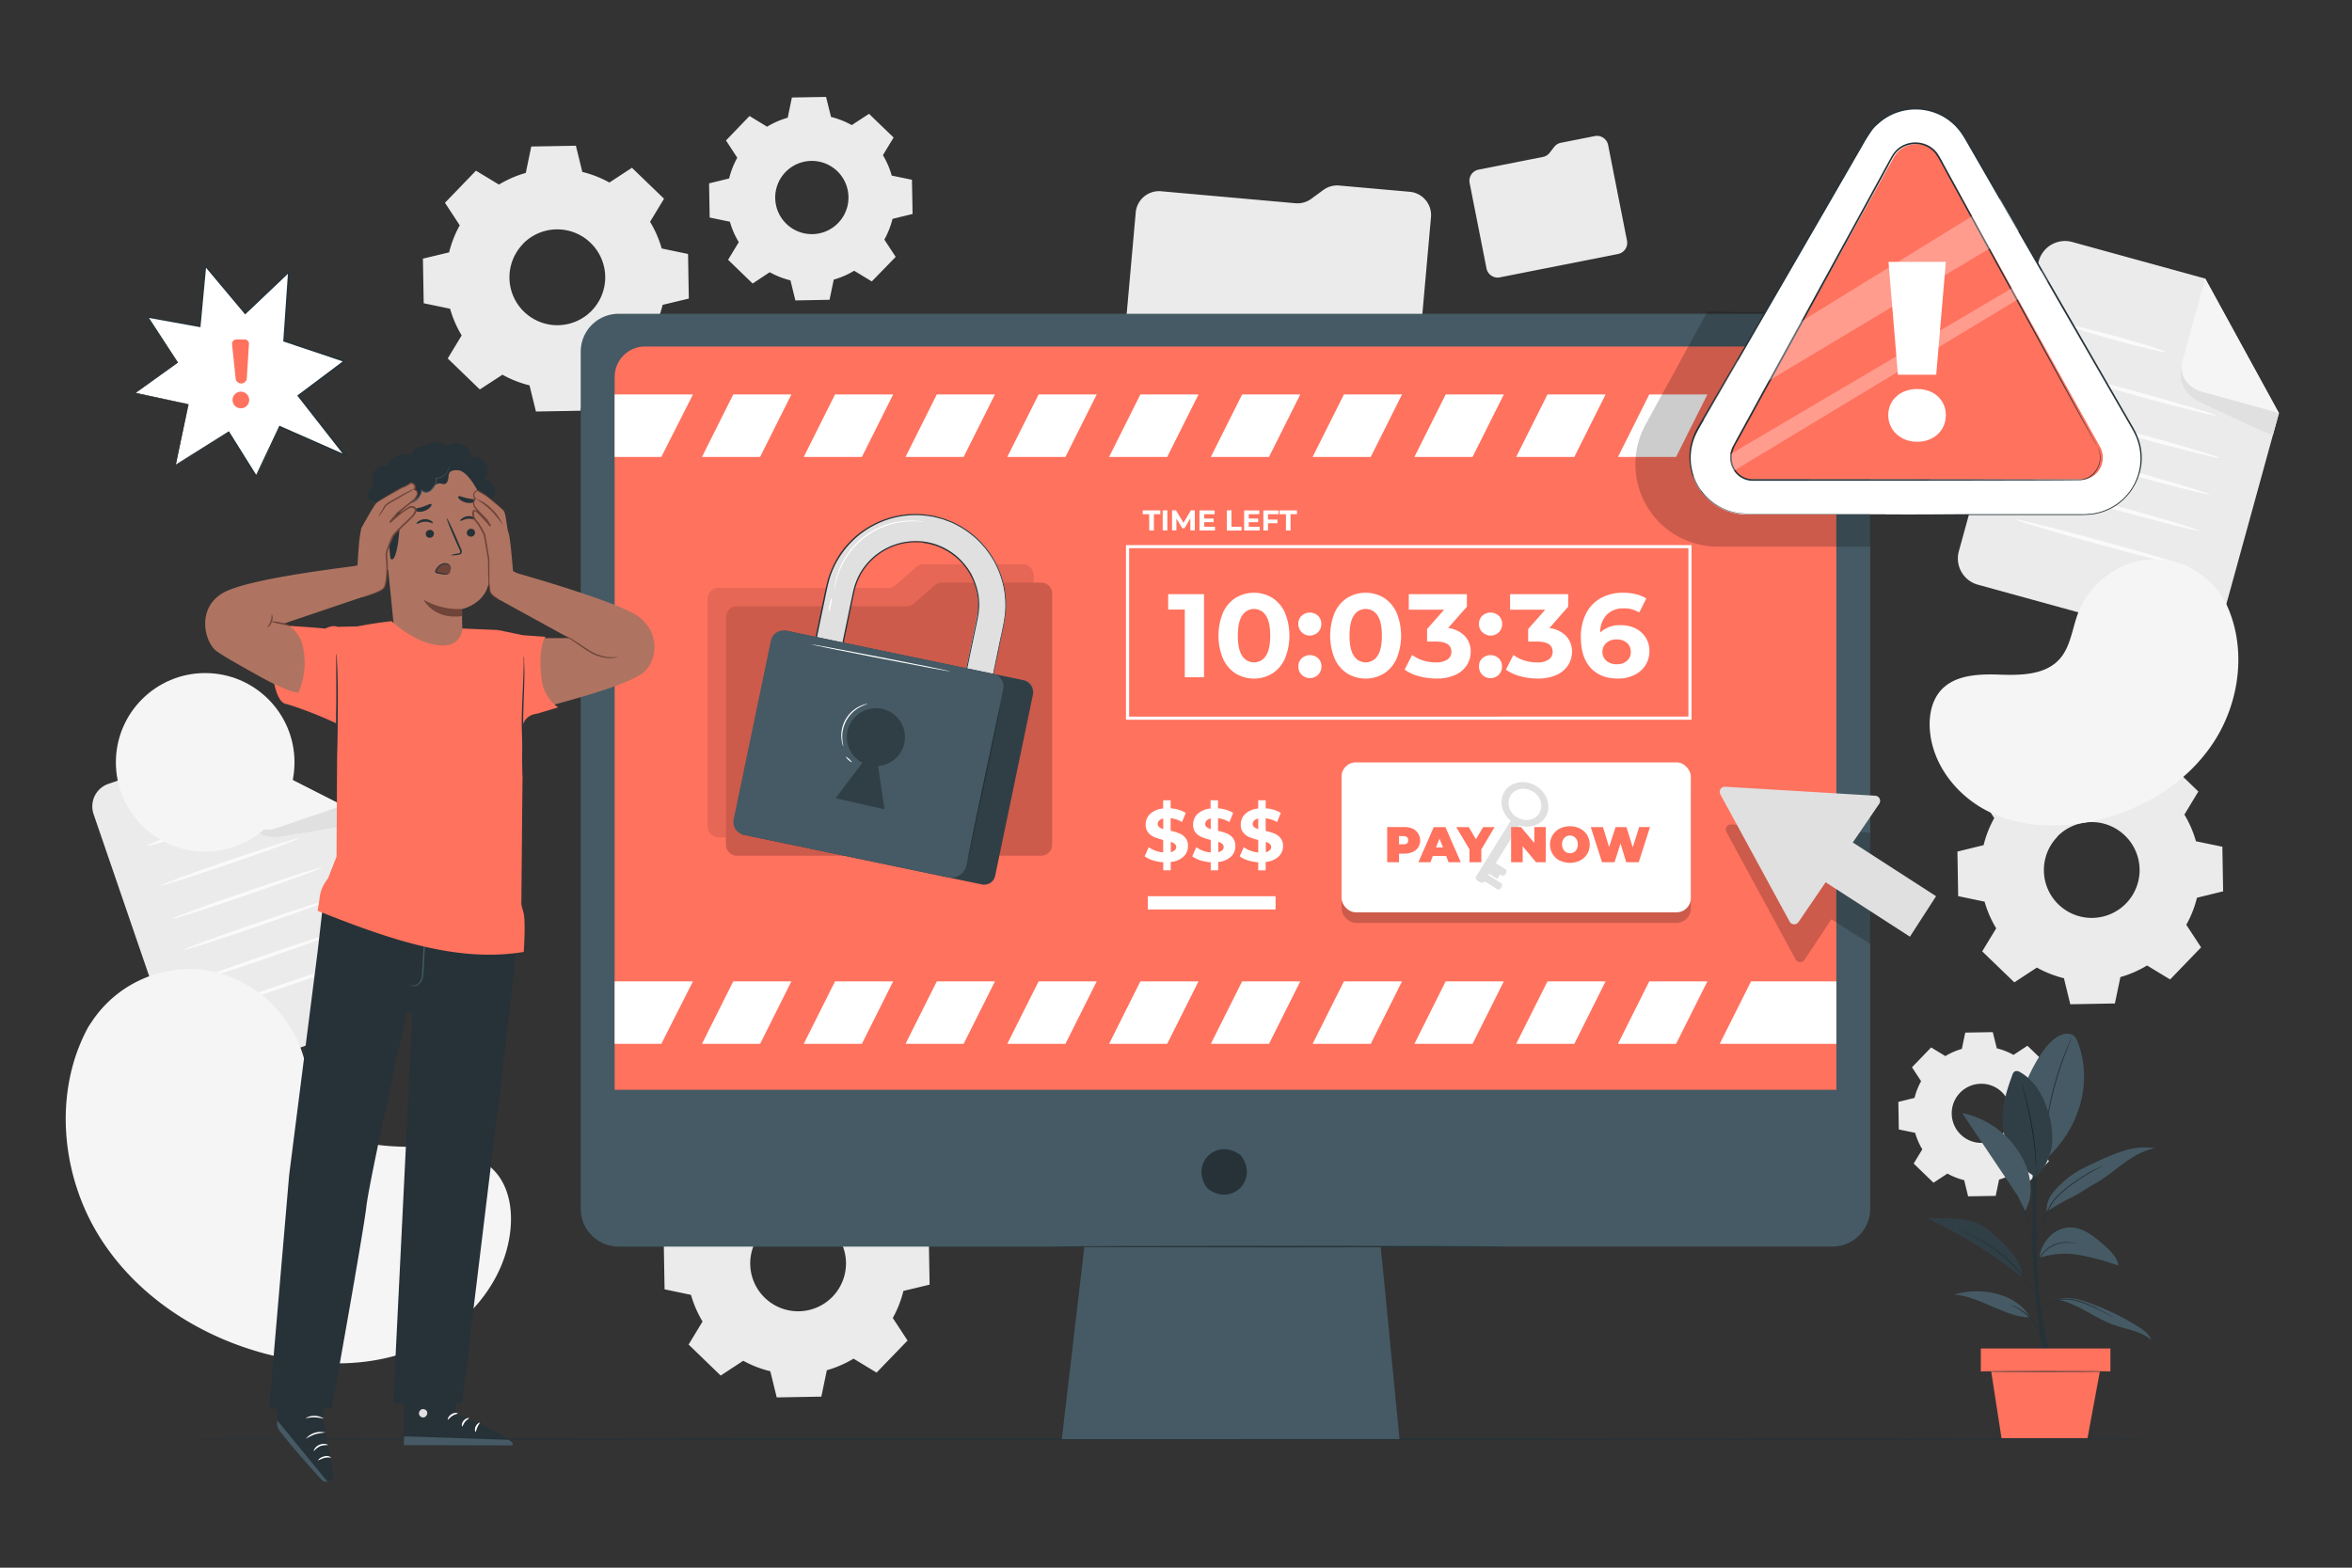 <svg xmlns="http://www.w3.org/2000/svg" viewBox="0 0 750 500"><rect x="0" y="0" width="750" height="500" fill="#333333" stroke="none"/><g id="background-complete"><path d="M159.16,58.84a34.71,34.71,0,0,1,8.5-3.69l1.75-8.42,14.23-.25,2.05,8.35a34.73,34.73,0,0,1,8.63,3.39l7.19-4.71,10.23,9.88-4.45,7.35A34.78,34.78,0,0,1,211,79.25L219.4,81l.25,14.23-8.35,2a34.73,34.73,0,0,1-3.39,8.63l4.71,7.19-9.88,10.23-7.35-4.45a35,35,0,0,1-8.51,3.69L185.12,131l-14.22.25-2.05-8.35a34.73,34.73,0,0,1-8.63-3.39L153,124.21l-10.23-9.88,4.45-7.35a35.2,35.2,0,0,1-3.7-8.51l-8.41-1.75-.25-14.23,8.35-2a35.12,35.12,0,0,1,3.39-8.63l-4.71-7.19,9.88-10.23,7.36,4.45Zm7.58,19a15.27,15.27,0,1,0,21.58-.38A15.26,15.26,0,0,0,166.74,77.79Z" style="fill:#ebebeb"></path><path d="M648.44,247.9a34.81,34.81,0,0,1,8.51-3.7l1.75-8.42,14.23-.25,2.05,8.35a35.16,35.16,0,0,1,8.63,3.4l7.19-4.71L701,252.45l-4.45,7.35a34.62,34.62,0,0,1,3.69,8.51l8.42,1.75.25,14.22-8.35,2.05a34.61,34.61,0,0,1-3.4,8.63l4.72,7.19L692,312.39l-7.35-4.46a34.75,34.75,0,0,1-8.5,3.7l-1.76,8.42-14.22.25L658.14,312a35.16,35.16,0,0,1-8.63-3.4l-7.19,4.71-10.24-9.88,4.46-7.35a35,35,0,0,1-3.7-8.51l-8.42-1.75-.24-14.22,8.35-2.05a34.58,34.58,0,0,1,3.39-8.63l-4.71-7.19,9.88-10.24,7.35,4.46Zm7.59,19a15.26,15.26,0,1,0,21.58-.38A15.25,15.25,0,0,0,656,266.85Z" style="fill:#ebebeb"></path><path d="M235.94,373.34a34.71,34.71,0,0,1,8.5-3.69l1.75-8.42,14.23-.25,2.05,8.35a34.73,34.73,0,0,1,8.63,3.39l7.19-4.71,10.23,9.88-4.45,7.35a35.2,35.2,0,0,1,3.7,8.51l8.41,1.75.25,14.23-8.35,2a34.73,34.73,0,0,1-3.39,8.63l4.71,7.19-9.88,10.23-7.35-4.45a34.78,34.78,0,0,1-8.51,3.69l-1.75,8.42-14.23.25-2.05-8.35A34.76,34.76,0,0,1,237,434l-7.19,4.72-10.23-9.89,4.45-7.35a34.71,34.71,0,0,1-3.69-8.5l-8.42-1.76L211.67,397l8.35-2.05a34.76,34.76,0,0,1,3.4-8.63l-4.72-7.19,9.88-10.23,7.36,4.45Zm7.58,19a15.27,15.27,0,1,0,21.58-.38A15.25,15.25,0,0,0,243.52,392.29Z" style="fill:#ebebeb"></path><path d="M620.33,336.83a21.64,21.64,0,0,1,5.26-2.29l1.08-5.2,8.79-.15,1.27,5.16a21.13,21.13,0,0,1,5.33,2.1l4.44-2.92,6.33,6.11-2.75,4.54a21.66,21.66,0,0,1,2.28,5.26l5.2,1.08.16,8.79-5.16,1.27a22.06,22.06,0,0,1-2.1,5.33l2.91,4.44-6.11,6.33-4.54-2.76a21.31,21.31,0,0,1-5.26,2.29l-1.08,5.2-8.79.15-1.26-5.16a21.19,21.19,0,0,1-5.34-2.1l-4.44,2.92-6.32-6.11,2.75-4.54a21.28,21.28,0,0,1-2.28-5.26l-5.21-1.08-.15-8.79,5.16-1.27a21.28,21.28,0,0,1,2.1-5.33l-2.91-4.44,6.1-6.33,4.54,2.76ZM625,348.54a9.43,9.43,0,1,0,13.34-.24A9.43,9.43,0,0,0,625,348.54Z" style="fill:#ebebeb"></path><path d="M244.66,40.38a26.3,26.3,0,0,1,6.52-2.83l1.34-6.45,10.89-.19L265,37.3a27.06,27.06,0,0,1,6.61,2.6l5.5-3.6,7.84,7.56-3.41,5.63A26.68,26.68,0,0,1,284.35,56l6.45,1.34L291,68.24l-6.4,1.57a26.82,26.82,0,0,1-2.6,6.61l3.61,5.5L278,89.76l-5.63-3.41a26.78,26.78,0,0,1-6.51,2.83l-1.34,6.44-10.89.2-1.57-6.4a26.51,26.51,0,0,1-6.61-2.6L240,90.43l-7.83-7.57,3.41-5.63a26.4,26.4,0,0,1-2.83-6.51l-6.45-1.34-.19-10.9,6.39-1.56a26.9,26.9,0,0,1,2.6-6.61l-3.6-5.51L239,37l5.63,3.42Zm5.81,14.51A11.68,11.68,0,1,0,267,54.6,11.69,11.69,0,0,0,250.47,54.89Z" style="fill:#ebebeb"></path><path d="M442.56,139.59l-78.7-7a7.44,7.44,0,0,1-6.76-8.09l5.06-56.77A7.46,7.46,0,0,1,370.25,61l42.83,3.82a7.45,7.45,0,0,0,5.06-1.41l3.79-2.78A7.49,7.49,0,0,1,427,59.17l22.55,2a7.46,7.46,0,0,1,6.76,8.09l-5.66,63.55A7.47,7.47,0,0,1,442.56,139.59Z" style="fill:#ebebeb"></path><path d="M697.57,204.89l-66.88-18.41a8.68,8.68,0,0,1-6.06-10.67l25.49-92.57a8.68,8.68,0,0,1,10.67-6.06L703.2,88.86l23.51,42.88-18.47,67.09A8.67,8.67,0,0,1,697.57,204.89Z" style="fill:#ebebeb"></path><path d="M703.2,88.86,696,114.91a8.07,8.07,0,0,0,5.64,9.93l25,6.9Z" style="fill:#f5f5f5"></path><path d="M695.74,117.29s-2.07,6.23,4.55,10.29c.25.15.51.28.77.41,3.11,1.48,23.59,11.24,23.73,10.75s1.92-7,1.92-7l-25.05-6.9S695.47,122.9,695.74,117.29Z" style="fill:#e0e0e0"></path><path d="M690.71,112.3c-.09.34-7.09-1.3-15.63-3.65s-15.4-4.53-15.31-4.87,7.09,1.3,15.64,3.66S690.8,112,690.71,112.3Z" style="fill:#fafafa"></path><path d="M706.64,132.54c-.09.33-11.57-2.54-25.63-6.41s-25.39-7.28-25.29-7.62,11.56,2.54,25.63,6.41S706.73,132.2,706.64,132.54Z" style="fill:#fafafa"></path><path d="M707.84,146.1c-.1.33-12.6-2.82-27.92-7s-27.68-7.91-27.59-8.25,12.59,2.82,27.92,7S707.93,145.76,707.84,146.1Z" style="fill:#fafafa"></path><path d="M704.64,157.7c-.09.34-12.59-2.81-27.92-7s-27.68-7.92-27.59-8.25,12.6,2.81,27.93,7S704.73,157.37,704.64,157.7Z" style="fill:#fafafa"></path><path d="M701.45,169.31c-.1.33-12.6-2.82-27.92-7s-27.68-7.91-27.59-8.25,12.59,2.82,27.92,7S701.54,169,701.45,169.31Z" style="fill:#fafafa"></path><path d="M698.25,180.91c-.09.33-12.59-2.82-27.92-7s-27.68-7.91-27.59-8.24,12.59,2.81,27.92,7S698.34,180.58,698.25,180.91Z" style="fill:#fafafa"></path><path d="M124.36,324.3,66.82,344a7.6,7.6,0,0,1-9.67-4.73L29.84,259.66A7.61,7.61,0,0,1,34.57,250l36.49-12.51,38.23,19.43,19.8,57.72A7.62,7.62,0,0,1,124.36,324.3Z" style="fill:#ebebeb"></path><path d="M71.06,237.48l7.68,22.41a7.08,7.08,0,0,0,9,4.4l21.55-7.38Z" style="fill:#f5f5f5"></path><path d="M79.71,261.76s1.58,5.53,8.39,5.2c.25,0,.51,0,.76-.08,3-.47,22.64-3.52,22.5-3.95l-2.07-6L87.74,264.3S82.29,266,79.71,261.76Z" style="fill:#e0e0e0"></path><path d="M73.61,260.63c.1.29-5.78,2.57-13.13,5.09s-13.39,4.33-13.49,4,5.78-2.56,13.13-5.08S73.51,260.35,73.61,260.63Z" style="fill:#fafafa"></path><path d="M95.14,267.41c.1.29-9.63,3.89-21.72,8s-22,7.28-22.09,7,9.63-3.89,21.73-8S95.05,267.12,95.14,267.41Z" style="fill:#fafafa"></path><path d="M102.72,276.64c.1.29-10.51,4.19-23.7,8.71s-24,8-24.06,7.67,10.51-4.19,23.7-8.71S102.62,276.35,102.72,276.64Z" style="fill:#fafafa"></path><path d="M106.14,286.62c.1.29-10.51,4.19-23.7,8.72s-24,8-24,7.66,10.51-4.18,23.7-8.71S106,286.34,106.14,286.62Z" style="fill:#fafafa"></path><path d="M109.57,296.61c.1.29-10.52,4.19-23.7,8.71s-24,8-24.06,7.67,10.51-4.19,23.7-8.71S109.47,296.32,109.57,296.61Z" style="fill:#fafafa"></path><path d="M113,306.59c.1.29-10.51,4.19-23.7,8.71s-24,8-24.06,7.67,10.51-4.19,23.7-8.71S112.89,306.31,113,306.59Z" style="fill:#fafafa"></path><path d="M516,81l-37.69,7.45A3.63,3.63,0,0,1,474,85.55l-5.37-27.19a3.63,3.63,0,0,1,2.86-4.26L492,50.05a3.6,3.6,0,0,0,2.17-1.35l1.4-1.81a3.58,3.58,0,0,1,2.17-1.35l10.8-2.14a3.64,3.64,0,0,1,4.26,2.86l6,30.44A3.62,3.62,0,0,1,516,81Z" style="fill:#ebebeb"></path></g><g id="background-simple"><path d="M709.59,192l-.59-1a25.77,25.77,0,0,0-23.5-12.56,24.75,24.75,0,0,0-3.63.5,27,27,0,0,0-19.27,16.74c-1.83,4.92-2.34,10.59-5.82,14.49-4.52,5.08-12.21,5.24-19,5s-14.44,0-18.94,5.07c-2.82,3.2-3.72,7.74-3.49,12,.6,11.33,8.5,21.46,18.54,26.5s21.85,5.48,32.84,3.27c15.39-3.1,30-11.63,38.83-24.79S716.63,206.17,709.59,192Z" style="fill:#f5f5f5"></path><path d="M28.23,327.41l.92-1.38a37.51,37.51,0,0,1,35-16.79,36.29,36.29,0,0,1,5.26,1,39.37,39.37,0,0,1,27,25.58c2.35,7.28,2.74,15.55,7.55,21.45,6.26,7.68,17.43,8.4,27.27,8.52s21,.87,27.24,8.58c3.9,4.83,4.92,11.5,4.31,17.71-1.59,16.45-13.72,30.69-28.64,37.38s-32.16,6.59-48,2.68c-22.2-5.49-43-18.82-54.93-38.53S17.09,347.63,28.23,327.41Z" style="fill:#f5f5f5"></path><circle cx="65.43" cy="243.15" r="28.48" style="fill:#f5f5f5"></circle></g><g id="Floor"><path d="M696.46,459c0,.14-145.28.26-324.44.26S47.54,459.13,47.54,459s145.25-.27,324.48-.27S696.46,458.84,696.46,459Z" style="fill:#263238"></path></g><g id="Plant"><path d="M651.46,433.25s-3.72-25.58-3.41-40.46,0-31.62,0-31.62h1.71s-1.16,29.54.11,47.35,4.59,24.73,4.59,24.73h-3" style="fill:#263238"></path><path d="M662.54,332.39A4.48,4.48,0,0,0,661,330.1a4.35,4.35,0,0,0-3.73,0c-5.18,1.83-9.77,11.49-11.86,16.57l6.87,23.17C664.68,358.35,666.83,343.25,662.54,332.39Z" style="fill:#455a64"></path><path d="M660.58,331a1.61,1.61,0,0,1-.1.3l-.34.84c-.3.73-.72,1.79-1.23,3.11-1,2.63-2.3,6.31-3.46,10.45s-1.93,8-2.42,10.75c-.25,1.39-.43,2.51-.55,3.29l-.15.9a1.07,1.07,0,0,1-.07.31,1.54,1.54,0,0,1,0-.32q0-.36.09-.9c.08-.79.24-1.92.46-3.32a98.58,98.58,0,0,1,5.89-21.23c.54-1.31,1-2.36,1.32-3.08.16-.33.28-.61.39-.82S660.57,331,660.58,331Z" style="fill:#263238"></path><path d="M649.21,375.43a21,21,0,0,1-10.6-17.62c-.25-5.15,1.33-10.19,3.12-15a1.9,1.9,0,0,1,.73-1.09,1.85,1.85,0,0,1,1.75.28c4.69,2.66,7.53,7.75,9,12.92a26.28,26.28,0,0,1,1.06,10.63,17.73,17.73,0,0,1-5.1,9.9" style="fill:#455a64"></path><path d="M649.21,375.43a1.34,1.34,0,0,1,0-.32l0-.88c0-.78,0-1.89-.09-3.27a91,91,0,0,0-1.2-10.71c-.71-4.15-1.58-7.86-2.22-10.55-.32-1.31-.57-2.39-.76-3.18-.08-.35-.15-.64-.2-.87a1.35,1.35,0,0,1-.05-.31,1.61,1.61,0,0,1,.1.3c.07.22.15.51.25.85.21.74.51,1.82.85,3.16.69,2.68,1.59,6.39,2.31,10.56A78.39,78.39,0,0,1,649.27,371c0,1.38,0,2.5,0,3.28,0,.36,0,.65,0,.89A1.3,1.3,0,0,1,649.21,375.43Z" style="fill:#263238"></path><g style="opacity:0.3"><path d="M649.21,375.43a21,21,0,0,1-10.6-17.62c-.25-5.15,1.33-10.19,3.12-15a1.9,1.9,0,0,1,.73-1.09,1.85,1.85,0,0,1,1.75.28c4.69,2.66,7.53,7.75,9,12.92a26.28,26.28,0,0,1,1.06,10.63,17.73,17.73,0,0,1-5.1,9.9"></path></g><path d="M656.48,414.56c6.34,1.4,11.57,5.87,17.69,8.05,4.05,1.44,8.63,1.95,11.86,4.78-.78-2-2.61-3.27-4.4-4.38a78.91,78.91,0,0,0-16-7.66c-2.88-1-6-1.82-8.94-1" style="fill:#455a64"></path><path d="M647.31,420.21c-7.95-.12-16.31-6.89-24.22-7.29,8.27-2.67,20.12-.49,24.22,7.29" style="fill:#455a64"></path><path d="M650.41,401.15a25.9,25.9,0,0,1,12.7-.86,77.61,77.61,0,0,1,12.4,3.37c-.4-2.76-2.64-4.83-4.73-6.66a33.48,33.48,0,0,0-5-3.83,11.16,11.16,0,0,0-6-1.69,9.49,9.49,0,0,0-6.6,3.33,11,11,0,0,0-2.82,6.34" style="fill:#455a64"></path><path d="M634.1,392.38c-5-4.27-12.57-3.85-19.15-3.7a155.23,155.23,0,0,1,29.7,18.51C644.92,402.54,640.42,397.78,634.1,392.38Z" style="fill:#455a64"></path><g style="opacity:0.3"><path d="M634.1,392.38c-5-4.27-12.57-3.85-19.15-3.7a155.23,155.23,0,0,1,29.7,18.51C644.92,402.54,640.42,397.78,634.1,392.38Z"></path></g><path d="M652.66,386.49a55.15,55.15,0,0,1,7.69-4.47c2.63-1.2,5.09-3.1,7.63-4.48,3.3-1.79,6.16-4.27,9.18-6.48s6.35-4.21,10.06-4.8a19.84,19.84,0,0,0-9.15.53,58.12,58.12,0,0,0-8.61,3.35c-3.91,1.76-7.88,3.56-11.06,6.41s-6.08,5.67-5.74,9.94" style="fill:#455a64"></path><path d="M674,420.21a1.23,1.23,0,0,1-.25-.1l-.69-.36c-.6-.32-1.46-.79-2.54-1.34-.54-.28-1.13-.58-1.77-.88s-1.33-.63-2.07-.94a30.06,30.06,0,0,0-4.89-1.71,10.55,10.55,0,0,0-5.1-.13,15.67,15.67,0,0,0-2.16.65,10.87,10.87,0,0,0-1.74.89,11,11,0,0,0-2.19,1.81c-.46.5-.68.8-.7.78a1.12,1.12,0,0,1,.14-.23,7.27,7.27,0,0,1,.48-.62,10.33,10.33,0,0,1,2.16-1.91,11.23,11.23,0,0,1,1.77-.94,13.57,13.57,0,0,1,2.18-.68,10.58,10.58,0,0,1,5.23.11,28.44,28.44,0,0,1,4.93,1.74c.73.32,1.42.64,2.06,1s1.23.62,1.76.91c1.07.57,1.92,1.07,2.5,1.42l.67.41A1.11,1.11,0,0,1,674,420.21Z" style="fill:#263238"></path><path d="M641.38,416.28a1.67,1.67,0,0,1,.5.14,11.32,11.32,0,0,1,1.29.57,15.38,15.38,0,0,1,3.8,2.69,15.81,15.81,0,0,1,2.84,3.68,9.67,9.67,0,0,1,.61,1.27,1.6,1.6,0,0,1,.17.5c-.05,0-.34-.66-1-1.67a18,18,0,0,0-2.87-3.58,18.36,18.36,0,0,0-3.69-2.72C642.05,416.59,641.36,416.32,641.38,416.28Z" style="fill:#263238"></path><path d="M623.8,392l.34.1,1,.34,1.51.56c.58.22,1.22.54,1.94.85a46,46,0,0,1,10.34,6.59,50.76,50.76,0,0,1,4.83,4.75,53.92,53.92,0,0,1,3.42,4.34c.91,1.29,1.6,2.36,2.07,3.1l.54.85a2.55,2.55,0,0,1,.18.31,1.69,1.69,0,0,1-.23-.28c-.14-.18-.34-.46-.59-.82-.5-.72-1.21-1.78-2.13-3s-2.09-2.73-3.46-4.28a52.7,52.7,0,0,0-4.81-4.71A48.21,48.21,0,0,0,628.45,394c-.71-.32-1.34-.66-1.91-.89l-1.49-.59-.93-.39A1.5,1.5,0,0,1,623.8,392Z" style="fill:#263238"></path><path d="M662.33,396.69a2.67,2.67,0,0,1-.63-.08l-.73-.14c-.28-.05-.62-.05-1-.09a9.88,9.88,0,0,0-5.46,1.08,9.7,9.7,0,0,0-2.48,1.84,11.35,11.35,0,0,0-1.6,2,16,16,0,0,0-1.09,2.09,2.2,2.2,0,0,1,.16-.62,9.3,9.3,0,0,1,.76-1.57,10.68,10.68,0,0,1,1.58-2.05,9.7,9.7,0,0,1,8.15-2.94c.37.05.7.07,1,.14l.72.18A2.29,2.29,0,0,1,662.33,396.69Z" style="fill:#263238"></path><path d="M670.32,371.92l-.3.18-.89.48c-.77.42-1.88,1-3.23,1.83s-2.92,1.79-4.6,3a37.19,37.19,0,0,0-5.14,4.31,12.79,12.79,0,0,0-2.1,2.72c-.52,1-1,2-1.48,2.89a54.69,54.69,0,0,0-2.2,5,31.05,31.05,0,0,0-1.08,3.54c-.2.85-.27,1.33-.3,1.33a1.54,1.54,0,0,1,0-.35c0-.23.08-.57.17-1a24.85,24.85,0,0,1,1-3.58,48.13,48.13,0,0,1,2.16-5.08c.45-.93.95-1.9,1.46-2.9a13.26,13.26,0,0,1,2.15-2.79,37.46,37.46,0,0,1,5.19-4.32c1.7-1.2,3.29-2.17,4.65-3s2.49-1.36,3.28-1.74l.91-.44A1.12,1.12,0,0,1,670.32,371.92Z" style="fill:#263238"></path><path d="M648,396a2.61,2.61,0,0,1-.16-.67c-.09-.49-.21-1.1-.35-1.83a50.21,50.21,0,0,0-1.5-6,52.3,52.3,0,0,0-2.27-5.72l-.77-1.7a4.25,4.25,0,0,1-.26-.64,2.68,2.68,0,0,1,.36.59c.21.39.5.95.85,1.66a40.58,40.58,0,0,1,2.36,5.72,41.29,41.29,0,0,1,1.43,6c.13.78.22,1.42.26,1.86A3.15,3.15,0,0,1,648,396Z" style="fill:#263238"></path><path d="M647.46,377.9a21.37,21.37,0,0,0-2.58-8.58A28.3,28.3,0,0,0,625.69,355l17.77,26.48,2.29,4.73A13.55,13.55,0,0,0,647.46,377.9Z" style="fill:#455a64"></path><rect x="631.64" y="430.09" width="41.32" height="7.32" style="fill:#FF725E"></rect><polygon points="634.72 435.96 638.24 458.68 665.67 458.68 669.87 435.96 634.72 435.96" style="fill:#FF725E"></polygon><path d="M672.93,437.42c0,.08-9.32.15-20.81.15s-20.82-.07-20.82-.15,9.32-.14,20.82-.14S672.93,437.34,672.93,437.42Z" style="fill:#263238"></path></g><g id="speech-bubble"><polygon points="60.16 128.92 55.98 148.38 72.97 137.74 81.76 151.84 89.24 136.04 110.1 145.25 95.2 126.19 109.88 115.17 90.61 108.7 92.13 86.65 78.19 99.91 65.53 84.73 63.75 104.02 47.08 101.07 56.59 115.59 43.07 125.36 60.16 128.92" style="fill:#fff"></polygon><path d="M60.16,128.92l-1.09-.25L55.79,128,43.1,125.23l0,.23,13.56-9.73.13-.1-.09-.13L47.25,101l-.21.32,16.67,3,.24,0,0-.24c.57-6.11,1.17-12.56,1.8-19.29l-.44.14L78,100.07l.17.22.21-.2L92.32,86.85l-.46-.22c-.49,7.07-1,14.49-1.52,22.06v.21l.2.07,5.1,1.71,14.16,4.75-.08-.48L95,126l-.22.17.17.21,14.91,19.06.3-.39-20.87-9.19-.21-.09-.09.2q-4,8.4-7.46,15.81l.37,0-8.82-14.09-.09-.15-.16.1-17,10.67.2.14c1.32-6.32,2.34-11.19,3-14.51.33-1.62.59-2.87.76-3.72s.24-1.25.24-1.25-.11.44-.3,1.29-.47,2.1-.83,3.74c-.73,3.29-1.79,8.13-3.17,14.4l-.07.3.27-.16,17-10.59-.26-.06c2.68,4.3,5.58,9,8.77,14.11l.2.33.17-.35q3.52-7.41,7.5-15.79l-.31.12L110,145.49l.92.41-.62-.8q-7.14-9.16-14.89-19.08l0,.38,14.68-11,.42-.31-.5-.17-14.15-4.75-5.11-1.71.19.27c.52-7.56,1-15,1.51-22l0-.69-.51.48L78,99.72l.38,0L65.72,84.57l-.38-.46,0,.59c-.62,6.73-1.21,13.19-1.77,19.29l.27-.2-16.68-2.92-.46-.08.26.4,9.54,14.49,0-.23L43,125.26l-.24.16.29.06,12.64,2.57,3.32.66C59.76,128.86,60.16,128.92,60.16,128.92Z" style="fill:#263238"></path><path d="M79.38,109.78l-.68,10.87A1.78,1.78,0,0,1,77,122.3h0a1.78,1.78,0,0,1-1.86-1.57L74,109.81a1.39,1.39,0,0,1,1.39-1.54l2.65,0A1.38,1.38,0,0,1,79.38,109.78Z" style="fill:#FF725E"></path><path d="M74.29,128.41A2.65,2.65,0,1,0,76,125.05,2.65,2.65,0,0,0,74.29,128.41Z" style="fill:#FF725E"></path></g><g id="Device"><path d="M584.26,100.08h-387a12.08,12.08,0,0,0-12.08,12.08V385.51a12.08,12.08,0,0,0,12.08,12.08H345.79l-7.2,61.4H446.28l-6-61.4h144a12.08,12.08,0,0,0,12.08-12.08V112.16A12.08,12.08,0,0,0,584.26,100.08Z" style="fill:#455a64"></path><path d="M395.93,368.84c5.26,7.53-3,15.77-10.5,10.5a2.64,2.64,0,0,1-.65-.64c-5.25-7.53,3-15.76,10.5-10.5A2.64,2.64,0,0,1,395.93,368.84Z" style="fill:#263238"></path><path d="M205.7,110.52H575.87a9.7,9.7,0,0,1,9.7,9.7V347.58a0,0,0,0,1,0,0H196a0,0,0,0,1,0,0V120.21a9.7,9.7,0,0,1,9.7-9.7Z" style="fill:#FF725E"></path><path d="M480.2,397.6c0,.13-32.44.24-72.45.24s-72.46-.11-72.46-.24,32.43-.24,72.46-.24S480.2,397.46,480.2,397.6Z" style="fill:#263238"></path><g style="opacity:0.1"><path d="M326.09,267.06H229.17a3.51,3.51,0,0,1-3.51-3.51V191a3.51,3.51,0,0,1,3.51-3.5h54.11a3.53,3.53,0,0,0,2.32-.87l6.59-5.8a3.51,3.51,0,0,1,2.32-.87h31.58a3.51,3.51,0,0,1,3.51,3.51v80.1A3.51,3.51,0,0,1,326.09,267.06Z"></path></g><path d="M332,272.92H235a3.51,3.51,0,0,1-3.51-3.51V196.85a3.51,3.51,0,0,1,3.51-3.51h54.12a3.51,3.51,0,0,0,2.31-.87l6.6-5.79a3.51,3.51,0,0,1,2.31-.87H332a3.51,3.51,0,0,1,3.51,3.5v80.1A3.51,3.51,0,0,1,332,272.92Z" style="fill:#FF725E"></path><g style="opacity:0.2"><path d="M332,272.92H235a3.51,3.51,0,0,1-3.51-3.51V196.85a3.51,3.51,0,0,1,3.51-3.51h54.12a3.51,3.51,0,0,0,2.31-.87l6.6-5.79a3.51,3.51,0,0,1,2.31-.87H332a3.51,3.51,0,0,1,3.51,3.5v80.1A3.51,3.51,0,0,1,332,272.92Z"></path></g><polygon points="196 125.8 220.97 125.8 210.88 145.74 196 145.74 196 125.8" style="fill:#fff"></polygon><polygon points="242.38 145.74 223.84 145.74 233.82 125.8 252.36 125.8 242.38 145.74" style="fill:#fff"></polygon><polygon points="274.83 145.74 256.29 145.74 266.28 125.8 284.81 125.8 274.83 145.74" style="fill:#fff"></polygon><polygon points="307.28 145.74 288.75 145.74 298.73 125.8 317.27 125.8 307.28 145.74" style="fill:#fff"></polygon><polygon points="339.74 145.74 321.2 145.74 331.19 125.8 349.72 125.8 339.74 145.74" style="fill:#fff"></polygon><polygon points="372.19 145.74 353.66 145.74 363.64 125.8 382.18 125.8 372.19 145.74" style="fill:#fff"></polygon><polygon points="404.65 145.74 386.11 145.74 396.09 125.8 414.63 125.8 404.65 145.74" style="fill:#fff"></polygon><polygon points="437.1 145.74 418.56 145.74 428.55 125.8 447.08 125.8 437.1 145.74" style="fill:#fff"></polygon><polygon points="469.56 145.74 451.02 145.74 461 125.8 479.54 125.8 469.56 145.74" style="fill:#fff"></polygon><polygon points="502.01 145.74 483.47 145.74 493.46 125.8 511.99 125.8 502.01 145.74" style="fill:#fff"></polygon><polygon points="534.46 145.74 515.93 145.74 525.91 125.8 544.45 125.8 534.46 145.74" style="fill:#fff"></polygon><g style="opacity:0.2"><path d="M544.45,99.38l-19.74,36.07a26.29,26.29,0,0,0,23.06,38.9h48.66V100.08Z"></path></g><polygon points="585.57 145.74 548.38 145.74 558.37 125.8 585.57 125.8 585.57 145.74" style="fill:#fff"></polygon><polygon points="196 312.99 220.97 312.99 210.88 332.93 196 332.93 196 312.99" style="fill:#fff"></polygon><polygon points="242.38 332.93 223.84 332.93 233.82 312.99 252.36 312.99 242.38 332.93" style="fill:#fff"></polygon><polygon points="274.83 332.93 256.29 332.93 266.28 312.99 284.81 312.99 274.83 332.93" style="fill:#fff"></polygon><polygon points="307.28 332.93 288.75 332.93 298.73 312.99 317.27 312.99 307.28 332.93" style="fill:#fff"></polygon><polygon points="339.74 332.93 321.2 332.93 331.19 312.99 349.72 312.99 339.74 332.93" style="fill:#fff"></polygon><polygon points="372.19 332.93 353.66 332.93 363.64 312.99 382.18 312.99 372.19 332.93" style="fill:#fff"></polygon><polygon points="404.65 332.93 386.11 332.93 396.09 312.99 414.63 312.99 404.65 332.93" style="fill:#fff"></polygon><polygon points="437.1 332.93 418.56 332.93 428.55 312.99 447.08 312.99 437.1 332.93" style="fill:#fff"></polygon><polygon points="469.56 332.93 451.02 332.93 461 312.99 479.54 312.99 469.56 332.93" style="fill:#fff"></polygon><polygon points="502.01 332.93 483.47 332.93 493.46 312.99 511.99 312.99 502.01 332.93" style="fill:#fff"></polygon><polygon points="534.46 332.93 515.93 332.93 525.91 312.99 544.45 312.99 534.46 332.93" style="fill:#fff"></polygon><polygon points="585.57 332.93 548.38 332.93 558.37 312.99 585.57 312.99 585.57 332.93" style="fill:#fff"></polygon><path d="M310.45,245l-8.4-1.75s0,0,0-.06l9.74-48c.79-3.65-1.07-10.77-2.43-12.75-11.56-16.91-33.79-9.88-37.16,6.31L262.55,235s0,.05-.06,0l-8.4-1.75a.05.05,0,0,1,0-.06l9.49-45.54c3.21-15.39,18-25.92,33.43-23.15a28.87,28.87,0,0,1,23.17,34.27L310.51,245S310.48,245,310.45,245Z" style="fill:#e0e0e0"></path><path d="M310.5,245l.18-.93c.12-.61.31-1.51.54-2.69.49-2.36,1.2-5.83,2.11-10.29s2-9.92,3.34-16.25c.66-3.16,1.36-6.55,2.1-10.13s1.78-7.35,1.82-11.42A28,28,0,0,0,317.94,181c-.23-.5-.46-1-.71-1.5s-.57-1-.86-1.45a28.75,28.75,0,0,0-1.93-2.82c-.33-.46-.75-.87-1.12-1.31a16,16,0,0,0-1.19-1.28,25.79,25.79,0,0,0-2.66-2.33,29.51,29.51,0,0,0-6.21-3.71l-1.74-.65-.87-.32c-.3-.1-.6-.17-.91-.25l-1.82-.47c-.61-.13-1.24-.21-1.86-.31a28.42,28.42,0,0,0-15.31,2,28.65,28.65,0,0,0-16.2,17.9c-.78,2.74-1.28,5.62-1.9,8.48-2.39,11.47-4.86,23.35-7.4,35.52-.34,1.63-.67,3.24-1,4.85l-.16-.24,8.5,1.77-.24.16q2.88-13.8,5.62-26.93,1.37-6.57,2.69-12.92.66-3.18,1.32-6.3a22,22,0,0,1,2.23-6,20.49,20.49,0,0,1,8.95-8.31c.46-.2.9-.45,1.39-.61l1.41-.5a21.18,21.18,0,0,1,2.92-.65,20.69,20.69,0,0,1,2.94-.24c.49,0,1,0,1.46.06l.73,0,.71.11a20.39,20.39,0,0,1,5.49,1.57,21.18,21.18,0,0,1,4.72,2.95A20.52,20.52,0,0,1,311,186a19.34,19.34,0,0,1,1,9.89c-.06.4-.12.8-.19,1.2l-.24,1.16-.48,2.3c-.32,1.52-.63,3-.94,4.46-1.22,5.84-2.35,11.2-3.36,16-2,9.66-3.63,17.22-4.69,22.25l-.05-.07,6.4,1.37,1.56.34c.35.07.52.12.52.12l-.5-.1-1.56-.31L302,243.31h-.05v-.06c1-5,2.59-12.59,4.58-22.26,1-4.84,2.11-10.21,3.32-16,.31-1.46.61-2.95.93-4.47.16-.76.31-1.52.47-2.3.08-.38.16-.77.25-1.16l.18-1.18a19.19,19.19,0,0,0-1-9.74,20.21,20.21,0,0,0-6-8.53,21.47,21.47,0,0,0-4.65-2.89,19.7,19.7,0,0,0-5.4-1.53L294,173l-.72,0c-.47,0-.95-.06-1.43-.06a22.35,22.35,0,0,0-5.75.88l-1.39.5a13.7,13.7,0,0,0-1.36.6,20.19,20.19,0,0,0-8.78,8.16,22.16,22.16,0,0,0-2.19,5.85q-.64,3.12-1.31,6.3-1.32,6.36-2.69,12.92-2.73,13.11-5.61,26.93l0,.2-.2,0L254,233.46l-.2,0,0-.2c.34-1.61.67-3.23,1-4.85,2.54-12.17,5-24.05,7.41-35.52.62-2.87,1.12-5.72,1.92-8.51a31.14,31.14,0,0,1,3.71-7.73,29,29,0,0,1,12.71-10.4,28.68,28.68,0,0,1,15.51-2c.63.1,1.27.18,1.89.31l2.11.55,1.15.37,1.73.65.79.33a29,29,0,0,1,5.9,3.58,27.69,27.69,0,0,1,2.69,2.36,16.35,16.35,0,0,1,1.2,1.3c.37.45.79.86,1.13,1.33a31.26,31.26,0,0,1,1.95,2.85l.86,1.47c.26.5.48,1,.72,1.52a28.32,28.32,0,0,1,2.64,12.46c-.05,4.12-1.17,7.89-1.86,11.49s-1.47,7-2.13,10.16c-1.34,6.34-2.49,11.8-3.43,16.26s-1.68,7.9-2.18,10.25l-.57,2.65C310.57,244.73,310.5,245,310.5,245Z" style="fill:#263238"></path><path d="M242.65,208.71h77.81a3.74,3.74,0,0,1,3.74,3.74v59.32a3.4,3.4,0,0,1-3.4,3.4H242.65a0,0,0,0,1,0,0V208.71a0,0,0,0,1,0,0Z" transform="translate(55.33 -52.74) rotate(11.77)" style="fill:#455a64"></path><g style="opacity:0.3"><path d="M242.7,208.77h77.43a4.12,4.12,0,0,1,4.12,4.12v58.56a3.78,3.78,0,0,1-3.78,3.78H242.7a0,0,0,0,1,0,0V208.77a0,0,0,0,1,0,0Z" transform="translate(55.34 -52.75) rotate(11.77)"></path></g><path d="M243.14,207.35h67.54a4.06,4.06,0,0,1,4.06,4.06v57.43a5,5,0,0,1-5,5H243.27a4.2,4.2,0,0,1-4.2-4.2v-58.2a4.06,4.06,0,0,1,4.06-4.06Z" transform="translate(54.91 -51.44) rotate(11.77)" style="fill:#455a64"></path><g style="opacity:0.3"><path d="M288.39,237a9.27,9.27,0,0,0-7.47-11,9.37,9.37,0,0,0-10.68,7.17A9.23,9.23,0,0,0,275,243.28l-8.54,11.3,15.6,3.55L280,244.32A9.27,9.27,0,0,0,288.39,237Z"></path></g><path d="M308.48,274.73c-.11,0,2.21-11.36,5.18-25.32s5.47-25.27,5.58-25.25-2.21,11.37-5.18,25.33S308.59,274.76,308.48,274.73Z" style="fill:#263238"></path><path d="M303.19,214.17c0,.11-10-1.75-22.37-4.15s-22.31-4.43-22.29-4.54,10,1.74,22.37,4.14S303.21,214.06,303.19,214.17Z" style="fill:#fff"></path><path d="M268.91,238a1.93,1.93,0,0,1-.26-.65,9.33,9.33,0,0,1-.34-1.86,10.37,10.37,0,0,1,5.9-10.27,9,9,0,0,1,1.78-.64,2,2,0,0,1,.68-.11c0,.08-.95.27-2.33,1a10.63,10.63,0,0,0-5.74,10C268.66,237.08,269,238,268.91,238Z" style="fill:#fff"></path><path d="M271.6,243.09c-.08.08-.57-.25-1.09-.74s-.9-1-.82-1,.57.25,1.09.74S271.68,243,271.6,243.09Z" style="fill:#fff"></path><path d="M294.56,166.41a13.88,13.88,0,0,1-1.57-.1,26.64,26.64,0,0,0-4.28.08,24.92,24.92,0,0,0-21.19,16.24,26.36,26.36,0,0,0-1.18,4.11c-.2,1-.28,1.55-.31,1.55a1.82,1.82,0,0,1,0-.41c0-.27,0-.66.14-1.16a23.47,23.47,0,0,1,1.07-4.18,24.58,24.58,0,0,1,21.44-16.44,21.64,21.64,0,0,1,4.31.06c.51,0,.9.12,1.16.16A2.09,2.09,0,0,1,294.56,166.41Z" style="fill:#fff"></path><path d="M264.24,195.24a7.2,7.2,0,0,1,.32-2.4,7.27,7.27,0,0,1,.71-2.32,7.2,7.2,0,0,1-.32,2.4A7.27,7.27,0,0,1,264.24,195.24Z" style="fill:#fff"></path><path d="M539.4,229.55H359.05v-55.7H539.4Zm-179.35-1H538.4v-53.7H360.05Z" style="fill:#fff"></path><path d="M383.93,189.5V216h-6.12V194.42h-5.3V189.5Z" style="fill:#fff"></path><path d="M394,214.8a10.83,10.83,0,0,1-4-4.71,19.26,19.26,0,0,1,0-14.71,10.86,10.86,0,0,1,4-4.7,11.35,11.35,0,0,1,11.72,0,10.92,10.92,0,0,1,4,4.7,19.38,19.38,0,0,1,0,14.71,10.89,10.89,0,0,1-4,4.71,11.35,11.35,0,0,1-11.72,0Zm9.66-5.63q1.38-2.08,1.38-6.43t-1.38-6.43a4.47,4.47,0,0,0-7.56,0q-1.38,2.08-1.38,6.43t1.38,6.43a4.47,4.47,0,0,0,7.56,0Z" style="fill:#fff"></path><path d="M415.09,201.64A3.57,3.57,0,0,1,414,199a3.43,3.43,0,0,1,1.06-2.62,3.91,3.91,0,0,1,5.22,0,3.46,3.46,0,0,1,1.06,2.62,3.61,3.61,0,0,1-1.06,2.65,3.74,3.74,0,0,1-5.22,0Zm0,13.58a3.59,3.59,0,0,1-1.06-2.65,3.45,3.45,0,0,1,1.06-2.63,3.91,3.91,0,0,1,5.22,0,3.49,3.49,0,0,1,1.06,2.63,3.63,3.63,0,0,1-1.06,2.65,3.74,3.74,0,0,1-5.22,0Z" style="fill:#fff"></path><path d="M429.61,214.8a10.83,10.83,0,0,1-4-4.71,19.38,19.38,0,0,1,0-14.71,10.86,10.86,0,0,1,4-4.7,11.35,11.35,0,0,1,11.72,0,10.92,10.92,0,0,1,4,4.7,19.38,19.38,0,0,1,0,14.71,10.89,10.89,0,0,1-4,4.71,11.35,11.35,0,0,1-11.72,0Zm9.66-5.63q1.38-2.08,1.38-6.43t-1.38-6.43a4.47,4.47,0,0,0-7.56,0q-1.38,2.08-1.38,6.43t1.38,6.43a4.47,4.47,0,0,0,7.56,0Z" style="fill:#fff"></path><path d="M467.12,202.87a7.12,7.12,0,0,1,1.85,5,7.9,7.9,0,0,1-1.21,4.26,8.49,8.49,0,0,1-3.68,3.12,14.16,14.16,0,0,1-6.07,1.17,20.83,20.83,0,0,1-5.5-.74,14,14,0,0,1-4.6-2.1l2.38-4.69a11.62,11.62,0,0,0,3.5,1.76,13.35,13.35,0,0,0,4.07.62,6.5,6.5,0,0,0,3.63-.88,2.87,2.87,0,0,0,1.32-2.52q0-3.25-4.95-3.25h-2.8v-4l5.44-6.16H449.23V189.5h18.53v4l-6,6.81A8.89,8.89,0,0,1,467.12,202.87Z" style="fill:#fff"></path><path d="M472.68,201.64a3.57,3.57,0,0,1-1.06-2.65,3.43,3.43,0,0,1,1.06-2.62,3.91,3.91,0,0,1,5.22,0A3.46,3.46,0,0,1,479,199a3.6,3.6,0,0,1-1.05,2.65,3.74,3.74,0,0,1-5.22,0Zm0,13.58a3.59,3.59,0,0,1-1.06-2.65,3.45,3.45,0,0,1,1.06-2.63,3.91,3.91,0,0,1,5.22,0,3.48,3.48,0,0,1,1.05,2.63,3.61,3.61,0,0,1-3.66,3.71A3.55,3.55,0,0,1,472.68,215.22Z" style="fill:#fff"></path><path d="M499.41,202.87a7.13,7.13,0,0,1,1.86,5,8,8,0,0,1-1.21,4.26,8.58,8.58,0,0,1-3.69,3.12,14.16,14.16,0,0,1-6.07,1.17,20.83,20.83,0,0,1-5.5-.74,14,14,0,0,1-4.6-2.1l2.39-4.69a11.45,11.45,0,0,0,3.49,1.76,13.4,13.4,0,0,0,4.07.62,6.45,6.45,0,0,0,3.63-.88,2.87,2.87,0,0,0,1.32-2.52q0-3.25-5-3.25h-2.8v-4l5.44-6.16H481.53V189.5h18.53v4l-6,6.81A8.89,8.89,0,0,1,499.41,202.87Z" style="fill:#fff"></path><path d="M521.46,200.39a8.19,8.19,0,0,1,3.29,2.9,7.83,7.83,0,0,1,1.21,4.33,8.21,8.21,0,0,1-1.33,4.65,8.64,8.64,0,0,1-3.61,3.08,11.74,11.74,0,0,1-5.08,1.08q-5.57,0-8.7-3.41t-3.14-9.71a16.36,16.36,0,0,1,1.7-7.72,11.65,11.65,0,0,1,4.75-4.88,14.46,14.46,0,0,1,7.05-1.66,17.51,17.51,0,0,1,4.07.47,11,11,0,0,1,3.3,1.35l-2.26,4.5a8.67,8.67,0,0,0-5-1.33,7.21,7.21,0,0,0-5.33,2,8.22,8.22,0,0,0-2.12,5.71,8.88,8.88,0,0,1,6.54-2.35A10.37,10.37,0,0,1,521.46,200.39Zm-2.67,10.4a3.58,3.58,0,0,0,1.23-2.87,3.64,3.64,0,0,0-1.23-2.89,4.78,4.78,0,0,0-3.27-1.08,4.85,4.85,0,0,0-3.29,1.11,3.85,3.85,0,0,0,0,5.7,5,5,0,0,0,3.41,1.09A4.69,4.69,0,0,0,518.79,210.79Z" style="fill:#fff"></path><path d="M366.44,164h-2.05v-1.21H370V164h-2.05v5.19h-1.48Z" style="fill:#fff"></path><path d="M370.76,162.76h1.48v6.4h-1.48Z" style="fill:#fff"></path><path d="M379.58,169.16v-3.84l-1.88,3.16H377l-1.87-3.08v3.76h-1.39v-6.4H375l2.39,4,2.36-4H381l0,6.4Z" style="fill:#fff"></path><path d="M387.44,168v1.19h-4.95v-6.4h4.83V164H384v1.39h3v1.15h-3V168Z" style="fill:#fff"></path><path d="M391.21,162.76h1.48V168h3.21v1.21h-4.69Z" style="fill:#fff"></path><path d="M401.68,168v1.19h-4.95v-6.4h4.83V164H398.2v1.39h3v1.15h-3V168Z" style="fill:#fff"></path><path d="M404.34,164v1.69h3v1.19h-3v2.33h-1.48v-6.4h4.83V164Z" style="fill:#fff"></path><path d="M410.07,164H408v-1.21h5.58V164h-2.05v5.19h-1.48Z" style="fill:#fff"></path><g style="opacity:0.2"><rect x="427.79" y="246.51" width="111.38" height="47.82" rx="4.53"></rect></g><rect x="427.79" y="243.15" width="111.38" height="47.82" rx="4.53" style="fill:#fff"></rect><path d="M377.41,273.2a6.89,6.89,0,0,1-4.1,1.72v2.66h-2.38V275a13.23,13.23,0,0,1-3.35-.61A8.61,8.61,0,0,1,365,273.1l1.31-2.9a8.58,8.58,0,0,0,2.11,1.11,9.37,9.37,0,0,0,2.49.57v-4a18.58,18.58,0,0,1-2.85-.9,5.11,5.11,0,0,1-1.94-1.46,3.87,3.87,0,0,1-.79-2.55,4.57,4.57,0,0,1,1.44-3.39,6.87,6.87,0,0,1,4.14-1.72v-2.63h2.38v2.58a10.46,10.46,0,0,1,4.82,1.45l-1.19,2.92a9.43,9.43,0,0,0-3.63-1.23v4a18.54,18.54,0,0,1,2.81.87,4.86,4.86,0,0,1,1.93,1.45,3.83,3.83,0,0,1,.79,2.53A4.49,4.49,0,0,1,377.41,273.2Zm-7.78-9.41a3.66,3.66,0,0,0,1.3.64v-3.37a2.64,2.64,0,0,0-1.33.67,1.56,1.56,0,0,0-.42,1.08A1.22,1.22,0,0,0,369.63,263.79Zm5,7.38a1.4,1.4,0,0,0,.43-1,1.24,1.24,0,0,0-.44-1,3.85,3.85,0,0,0-1.27-.67v3.28A2.56,2.56,0,0,0,374.59,271.17Z" style="fill:#fff"></path><path d="M392.56,273.2a6.9,6.9,0,0,1-4.11,1.72v2.66h-2.37V275a13.15,13.15,0,0,1-3.35-.61,8.61,8.61,0,0,1-2.56-1.28l1.3-2.9a8.76,8.76,0,0,0,2.11,1.11,9.36,9.36,0,0,0,2.5.57v-4a17.89,17.89,0,0,1-2.85-.9,5.07,5.07,0,0,1-2-1.46,3.92,3.92,0,0,1-.78-2.55,4.57,4.57,0,0,1,1.44-3.39,6.81,6.81,0,0,1,4.14-1.72v-2.63h2.37v2.58a10.43,10.43,0,0,1,4.82,1.45l-1.19,2.92a9.32,9.32,0,0,0-3.63-1.23v4a18.34,18.34,0,0,1,2.82.87,4.93,4.93,0,0,1,1.93,1.45,3.88,3.88,0,0,1,.78,2.53A4.48,4.48,0,0,1,392.56,273.2Zm-7.79-9.41a3.72,3.72,0,0,0,1.31.64v-3.37a2.6,2.6,0,0,0-1.33.67,1.53,1.53,0,0,0-.43,1.08A1.22,1.22,0,0,0,384.77,263.79Zm5,7.38a1.36,1.36,0,0,0,.43-1,1.24,1.24,0,0,0-.44-1,3.65,3.65,0,0,0-1.27-.67v3.28A2.52,2.52,0,0,0,389.73,271.17Z" style="fill:#fff"></path><path d="M407.71,273.2a6.9,6.9,0,0,1-4.11,1.72v2.66h-2.38V275a13.07,13.07,0,0,1-3.34-.61,8.67,8.67,0,0,1-2.57-1.28l1.31-2.9a8.58,8.58,0,0,0,2.11,1.11,9.37,9.37,0,0,0,2.49.57v-4a18.07,18.07,0,0,1-2.84-.9,5.07,5.07,0,0,1-1.95-1.46,3.92,3.92,0,0,1-.78-2.55,4.56,4.56,0,0,1,1.43-3.39,6.87,6.87,0,0,1,4.14-1.72v-2.63h2.38v2.58a10.46,10.46,0,0,1,4.82,1.45l-1.19,2.92A9.43,9.43,0,0,0,403.6,261v4a18.19,18.19,0,0,1,2.81.87,5,5,0,0,1,1.94,1.45,3.88,3.88,0,0,1,.78,2.53A4.52,4.52,0,0,1,407.71,273.2Zm-7.79-9.41a3.66,3.66,0,0,0,1.3.64v-3.37a2.57,2.57,0,0,0-1.32.67,1.53,1.53,0,0,0-.43,1.08A1.22,1.22,0,0,0,399.92,263.79Zm5,7.38a1.4,1.4,0,0,0,.43-1,1.24,1.24,0,0,0-.44-1,3.85,3.85,0,0,0-1.27-.67v3.28A2.52,2.52,0,0,0,404.88,271.17Z" style="fill:#fff"></path><g style="opacity:0.2"><path d="M596.34,265.59l-44.28-2.65a1.65,1.65,0,0,0-1.55,2.43L572.59,306a1.65,1.65,0,0,0,2.82.14l21-31.68Z"></path><polygon points="596.53 285.96 596.4 301.05 573.54 286.62 581.88 273.71 596.53 285.96"></polygon></g><path d="M548.59,253.36l22.08,40.58a1.66,1.66,0,0,0,2.82.14l25.75-37.71a1.65,1.65,0,0,0-1.26-2.58l-47.85-2.87A1.65,1.65,0,0,0,548.59,253.36Z" style="fill:#e0e0e0"></path><rect x="586.82" y="257.96" width="15.37" height="44.55" transform="translate(36.64 627.74) rotate(-57.16)" style="fill:#e0e0e0"></rect><path d="M476.16,259.8h3a0,0,0,0,1,0,0v22.11a1,1,0,0,1-1,1h-1.1a1,1,0,0,1-1-1V259.8a0,0,0,0,1,0,0Z" transform="translate(214.71 -211) rotate(31.8)" style="fill:#e0e0e0"></path><path d="M472.75,278.45h6.58a.74.74,0,0,1,.74.74V280a.74.74,0,0,1-.74.74h-6.58a0,0,0,0,1,0,0v-2.32a0,0,0,0,1,0,0Z" transform="matrix(0.85, 0.53, -0.53, 0.85, 218.83, -209.06)" style="fill:#e0e0e0"></path><rect x="475.46" y="274.39" width="5.9" height="2.32" rx="0.74" transform="matrix(0.85, 0.53, -0.53, 0.85, 216.99, -210.72)" style="fill:#e0e0e0"></rect><rect x="475.51" y="276.11" width="3.18" height="3.61" transform="translate(218.03 -209.68) rotate(31.8)" style="fill:#e0e0e0"></rect><path d="M489.89,250.72c-3.61-2.24-8.16-1.44-10.16,1.78s-.68,7.64,2.93,9.88,8.15,1.44,10.15-1.78S493.5,253,489.89,250.72Zm-6.15,9.92a5.13,5.13,0,0,1-2.05-6.93c1.4-2.26,4.58-2.81,7.11-1.25a5.13,5.13,0,0,1,2.05,6.93C489.45,261.65,486.27,262.2,483.74,260.64Z" style="fill:#e0e0e0"></path><path d="M450.44,264.28a4.17,4.17,0,0,1,1.78,6,4,4,0,0,1-1.78,1.47,6.49,6.49,0,0,1-2.71.51h-1.61V275h-3.78V263.77h5.39A6.65,6.65,0,0,1,450.44,264.28ZM448.65,269a1.26,1.26,0,0,0,.38-1,1.25,1.25,0,0,0-.38-1,1.69,1.69,0,0,0-1.16-.34h-1.37v2.62h1.37A1.69,1.69,0,0,0,448.65,269Z" style="fill:#FF725E"></path><path d="M461.15,273h-4.26l-.75,2H452.3l4.89-11.21h3.72l4.9,11.21H461.9Zm-1-2.73L459,267.49l-1.09,2.81Z" style="fill:#FF725E"></path><path d="M472.36,270.91V275h-3.78v-4.12l-4.23-7.09h4l2.29,3.88,2.3-3.88h3.65Z" style="fill:#FF725E"></path><path d="M492.91,263.77V275h-3.1l-4.26-5.09V275h-3.69V263.77H485l4.26,5.09v-5.09Z" style="fill:#FF725E"></path><path d="M497.36,274.48a5.75,5.75,0,0,1,0-10.21,7.42,7.42,0,0,1,6.5,0,5.63,5.63,0,0,1,2.26,2.09,6,6,0,0,1,0,6,5.63,5.63,0,0,1-2.26,2.09,7.42,7.42,0,0,1-6.5,0Zm4.53-2.65a2.48,2.48,0,0,0,.9-1,3.41,3.41,0,0,0,0-3,2.48,2.48,0,0,0-.9-1,2.44,2.44,0,0,0-1.28-.35,2.41,2.41,0,0,0-2.17,1.32,3.41,3.41,0,0,0,0,3,2.47,2.47,0,0,0,3.45,1Z" style="fill:#FF725E"></path><path d="M526.15,263.77,522.56,275h-4l-1.81-6-1.9,6h-4l-3.59-11.21h3.89l1.95,6.37,2.07-6.37h3.47l2,6.45,2.06-6.45Z" style="fill:#FF725E"></path><rect x="366.02" y="285.84" width="40.73" height="4.23" style="fill:#fff"></rect></g><g id="Sign"><path d="M610.84,164.08H557A18.07,18.07,0,0,1,541.34,137l26.93-46.63,26.92-46.64a18.07,18.07,0,0,1,31.29,0L653.4,90.35,680.33,137a18.07,18.07,0,0,1-15.65,27.1Z" style="fill:#fff"></path><path d="M610.84,164.08l1.12,0,3.31,0L628,164l20.13,0,12.57,0h3.38a16.5,16.5,0,0,0,1.72-.08,14.28,14.28,0,0,0,1.72-.16,17.82,17.82,0,0,0,14.84-14.91,17.8,17.8,0,0,0-.64-8c-.8-2.66-2.43-5-3.85-7.57-5.81-10-12-20.8-18.56-32.1L638.8,65.56,628,46.8c-.92-1.59-1.81-3.21-2.87-4.69A26.66,26.66,0,0,0,623.32,40c-.68-.6-1.36-1.22-2.1-1.76a17.86,17.86,0,0,0-20.76,0c-.74.54-1.41,1.16-2.1,1.76s-1.26,1.33-1.77,2.08a54.23,54.23,0,0,0-2.87,4.68L582.87,65.56,562.37,101l-18.56,32.1c-1.42,2.53-3,4.92-3.85,7.57a17.81,17.81,0,0,0-.63,8,17.8,17.8,0,0,0,14.84,14.91,12.36,12.36,0,0,0,1.72.16,16.31,16.31,0,0,0,1.71.08H561l12.57,0,20.12,0,12.72.05,3.31,0,1.13,0-1.13,0-3.31,0-12.72.05-20.12,0-12.57,0H557.6a16.79,16.79,0,0,1-1.73-.07,17.43,17.43,0,0,1-1.76-.16,18.21,18.21,0,0,1-15.18-15.2,18.18,18.18,0,0,1,.63-8.23,21.31,21.31,0,0,1,1.72-3.92l2.15-3.74L562,100.8l20.48-35.5,10.84-18.78c.91-1.59,1.81-3.19,2.9-4.73.53-.77,1.22-1.42,1.83-2.14s1.4-1.26,2.16-1.81a18.36,18.36,0,0,1,21.36,0c.76.56,1.46,1.19,2.16,1.81S625,41,625.51,41.8c1.09,1.54,2,3.15,2.9,4.74q5.51,9.52,10.83,18.77l20.48,35.49c6.52,11.31,12.71,22.06,18.52,32.12l2.15,3.75a21.52,21.52,0,0,1,1.72,3.91,18.21,18.21,0,0,1,.63,8.24,18.67,18.67,0,0,1-8.38,12.68,18.91,18.91,0,0,1-6.8,2.52,34.33,34.33,0,0,1-3.49.23h-3.38l-12.57,0-20.13,0-12.72-.05-3.31,0Z" style="fill:#263238"></path><path d="M611.12,152.89H558.37c-5.13,0-8.34-5.78-5.77-10.41L579,95l24.82-44.71a8.36,8.36,0,0,1,14.65,0L643.27,95l26.37,47.5c2.57,4.63-.64,10.41-5.78,10.41Z" style="fill:#FF725E"></path><path d="M668.8,142.37s.15.28.42.84a7.41,7.41,0,0,1-.71,6.94,7.23,7.23,0,0,1-2,2,6.55,6.55,0,0,1-3.1,1c-9.17.1-22.42.09-38.81.13l-57.56.06h-8.22a7.1,7.1,0,0,1-6.64-4.8,7.89,7.89,0,0,1-.27-4.36c.1-.36.21-.71.33-1.06s.31-.69.48-1l1-1.9q2.09-3.81,4.21-7.68,8.48-15.53,17.51-32c6-11,11.86-21.67,17.53-32L601.3,53.3c.7-1.24,1.33-2.48,2.07-3.7a8.41,8.41,0,0,1,3-3,8.91,8.91,0,0,1,8.14-.37,8.61,8.61,0,0,1,3.22,2.57,37.66,37.66,0,0,1,2,3.48l3.75,6.85c2.46,4.5,4.84,8.88,7.15,13.1,4.61,8.46,8.91,16.34,12.84,23.53l18.55,34.09,5,9.28,1.29,2.42c.29.54.42.83.42.83s-.17-.27-.47-.8l-1.34-2.4-5.12-9.23-18.7-34c-3.95-7.18-8.26-15-12.9-23.49l-7.18-13.09-3.75-6.85a37.84,37.84,0,0,0-2-3.4,7.94,7.94,0,0,0-3-2.41,8.37,8.37,0,0,0-7.66.35,7.91,7.91,0,0,0-2.84,2.82c-.71,1.19-1.36,2.46-2,3.69l-8.33,15.23-17.52,32-17.52,32-4.21,7.68a16.55,16.55,0,0,0-1.79,3.83,7.29,7.29,0,0,0,.25,4.06,6.55,6.55,0,0,0,6.13,4.45H567l57.56.06,38.8.05a6.37,6.37,0,0,0,3-1,7.27,7.27,0,0,0,3.27-6.11A7.92,7.92,0,0,0,668.8,142.37Z" style="fill:#263238"></path><path d="M602.12,132.41c0-4.78,3.8-8.34,9.23-8.34s9.14,3.56,9.14,8.34-3.72,8.49-9.14,8.49S602.12,137.1,602.12,132.41Zm.08-48.89h18.29l-3.07,36H605.2Z" style="fill:#fff"></path><g style="opacity:0.3"><polygon points="637.85 63.4 553.99 115.08 543.09 133.95 643.77 73.66 637.85 63.4" style="fill:#fff"></polygon></g><g style="opacity:0.3"><path d="M651.05,86.31,539.89,151.88a11.76,11.76,0,0,0,2.42,4.67L653,89.71Z" style="fill:#fff"></path></g></g><g id="Character"><path d="M154.41,152.79a4.21,4.21,0,0,0-4-6.91,5,5,0,0,0-7.81-3.74,5.65,5.65,0,0,0-7,.21,4,4,0,0,0-3.21,7l20.7,11.38a4,4,0,0,0,1.32-8Z" style="fill:#263238"></path><path d="M134.93,146.39l.89,0a17.19,17.19,0,0,1,17.89,14.94c1.08,8.25,2.17,17.39,2.34,21.84.34,9.22-8.8,11.11-8.8,11.11l.34,11.58-21.4-.13-4-40C120.91,156.12,125.37,147.42,134.93,146.39Z" style="fill:#ae7461"></path><path d="M147.32,194.22a22.39,22.39,0,0,1-12.24-2.94s3.17,6.49,12.32,5.2Z" style="fill:#6f4439"></path><path d="M151.48,169.77a1.31,1.31,0,0,1-1.2,1.39,1.26,1.26,0,0,1-1.42-1.12,1.32,1.32,0,0,1,1.2-1.39A1.27,1.27,0,0,1,151.48,169.77Z" style="fill:#263238"></path><path d="M152,165.88c-.15.18-1.18-.51-2.6-.43s-2.42.83-2.58.66.07-.39.51-.74a3.61,3.61,0,0,1,2.05-.75,3.57,3.57,0,0,1,2.09.56C151.87,165.5,152,165.8,152,165.88Z" style="fill:#263238"></path><path d="M138.37,170.13a1.32,1.32,0,0,1-1.2,1.39,1.26,1.26,0,0,1-1.41-1.12A1.32,1.32,0,0,1,137,169,1.26,1.26,0,0,1,138.37,170.13Z" style="fill:#263238"></path><path d="M138.05,166.84c-.15.18-1.19-.51-2.6-.44s-2.42.84-2.58.67.07-.39.51-.74a3.61,3.61,0,0,1,2.05-.75,3.46,3.46,0,0,1,2.08.56C138,166.45,138.13,166.76,138.05,166.84Z" style="fill:#263238"></path><path d="M143.71,177.08a9.16,9.16,0,0,1,2.28-.53c.36-.06.7-.14.75-.39a1.83,1.83,0,0,0-.3-1.06l-1.2-2.7c-1.68-3.85-2.92-7-2.76-7.08s1.64,3,3.32,6.84c.41,1,.79,1.85,1.16,2.72a2.05,2.05,0,0,1,.26,1.41.89.89,0,0,1-.57.55,2.18,2.18,0,0,1-.61.12A9.18,9.18,0,0,1,143.71,177.08Z" style="fill:#263238"></path><path d="M132.07,162.56c.05-.4,1.32-.46,2.74-.93s2.52-1.14,2.77-.84c.12.14,0,.54-.42,1a4.6,4.6,0,0,1-1.94,1.22,4.38,4.38,0,0,1-2.26.13C132.38,163,132.05,162.75,132.07,162.56Z" style="fill:#263238"></path><path d="M146.15,158.31c.35-.26,1.44.3,2.81.59s2.59.29,2.8.67c.08.19-.16.47-.73.66a4.83,4.83,0,0,1-4.52-1C146.09,158.79,146,158.44,146.15,158.31Z" style="fill:#263238"></path><path d="M152.61,157.09s-2.71-5.64-5.56-6.85c-3.45-1.46-4.71,2.3-8,1.57s-6.54-2.14-9.7.5c-3.46,2.89-1.68,4.71-1.7,8.81-.07,16.62-2.87,21.45-4.12,13.69-.13-.85-2.54-1.41-3.07-5-.69-4.66-1.15-10.34-.27-13.71.74-2.85,2.24-4.87,5-7.14,4.36-3.6,10.56-4,14.81-3.76S152.64,149.85,152.61,157.09Z" style="fill:#263238"></path><path d="M124.14,174.53a2.5,2.5,0,0,0-2.82-2.27c-1.71.25-3.57,1.32-3.28,4.86.51,6.29,6.72,4.47,6.71,4.29S124.38,177.16,124.14,174.53Z" style="fill:#ae7461"></path><path d="M123.19,179.16s-.1.09-.28.19a1.12,1.12,0,0,1-.82.08,2.72,2.72,0,0,1-1.45-2.33,3.58,3.58,0,0,1,.18-1.59,1.26,1.26,0,0,1,.75-.91.55.55,0,0,1,.67.25c.1.17.07.29.11.3s.12-.11.05-.37a.64.64,0,0,0-.28-.37.81.81,0,0,0-.62-.11,1.53,1.53,0,0,0-1.06,1.06,3.76,3.76,0,0,0-.24,1.79,2.86,2.86,0,0,0,1.82,2.58,1.16,1.16,0,0,0,1-.25C123.19,179.31,123.21,179.17,123.19,179.16Z" style="fill:#6f4439"></path><path d="M123.66,162.32a5.92,5.92,0,0,0,2.72,1.1,2.06,2.06,0,0,0,2.21-1.55c0-.45-.08-1,.19-1.3s1-.33,1.5-.3c1.84.1,3.88-2,4.26-3.83a1.63,1.63,0,0,0,2.21.35,5.8,5.8,0,0,0,1.45-1.43,2.63,2.63,0,0,1,2.11-1.19,6.14,6.14,0,0,0,1.39.24c.82-.12,1.18-1.11,1.26-1.93s.14-1.79.81-2.27A3.31,3.31,0,0,1,146,150c.77.08,1.74-.15,1.9-.91a1.47,1.47,0,0,0-.34-1.12,4.08,4.08,0,0,0-4.89-1.31,5.53,5.53,0,0,0-10.21-.56,5.68,5.68,0,0,0-5.08-1.07,5.75,5.75,0,0,0-3.79,3.56,4.07,4.07,0,0,0-4.29,6.14,3.87,3.87,0,0,0-2,3.18,2.21,2.21,0,0,0,2.62,2.13,2.25,2.25,0,0,0,4,2.06" style="fill:#263238"></path><path d="M143.25,148.52s0,0,0,.12,0,.19,0,.34a4,4,0,0,1-.39,1.23,4.55,4.55,0,0,1-1.33,1.56,4.17,4.17,0,0,1-2.54.86l.1-.14a2.28,2.28,0,0,1,0,1.74,6.64,6.64,0,0,1-1,1.61,5.09,5.09,0,0,1-.67.75,2.16,2.16,0,0,1-1,.42,2.28,2.28,0,0,1-2.06-.62l.23-.08a4.75,4.75,0,0,1-1.84,3.37,3.51,3.51,0,0,1-2,.78,6.1,6.1,0,0,1-2.06-.35l.17-.08a5,5,0,0,1-1.4,2,2.62,2.62,0,0,1-2.16.7,3.47,3.47,0,0,1-2.81-2.58l.15.06a3.26,3.26,0,0,1-2.15.43,3.52,3.52,0,0,1-1.54-.6,3,3,0,0,1-.74-.74A1.54,1.54,0,0,1,118,159a3.87,3.87,0,0,0,1,1,3.36,3.36,0,0,0,1.5.53,3.08,3.08,0,0,0,2-.43l.11-.08,0,.14a3.3,3.3,0,0,0,2.65,2.39,2.42,2.42,0,0,0,2-.67,4.7,4.7,0,0,0,1.31-1.91l0-.12.12,0a6.26,6.26,0,0,0,2,.33,3.17,3.17,0,0,0,1.88-.73,4.49,4.49,0,0,0,1.74-3.17l0-.3.2.22a2.06,2.06,0,0,0,1.83.55,2,2,0,0,0,.86-.37,4.41,4.41,0,0,0,.64-.71,6.93,6.93,0,0,0,1-1.53,2,2,0,0,0,.05-1.58l-.05-.15H139a4,4,0,0,0,2.44-.79,4.43,4.43,0,0,0,1.32-1.47A4.6,4.6,0,0,0,143.25,148.52Z" style="fill:#455a64"></path><path d="M140.27,180.47a2.51,2.51,0,0,1,1.93-.66,1.73,1.73,0,0,1,1.47,1.3,2.59,2.59,0,0,1-.12,1.2,1.42,1.42,0,0,1-.3.6,1.55,1.55,0,0,1-1.27.3,18.54,18.54,0,0,1-2.57-.39.46.46,0,0,1-.3-.64A6,6,0,0,1,140.27,180.47Z" style="fill:#6f4439"></path><path d="M143,183.13a11.48,11.48,0,0,0-1.63-.25,15.3,15.3,0,0,1-1.74-.37,2.29,2.29,0,0,1-.44-.14c-.06,0-.08-.11,0-.25a4.6,4.6,0,0,1,.57-.92,3.1,3.1,0,0,1,1.66-1.16,2.06,2.06,0,0,1,1.6.18,1.6,1.6,0,0,1,.62.92c.07.26.08.42.11.42s.07-.16,0-.45a1.59,1.59,0,0,0-.6-1.11,2.21,2.21,0,0,0-1.85-.31A3.36,3.36,0,0,0,139.4,181a4.68,4.68,0,0,0-.63,1,.86.86,0,0,0,0,.37.49.49,0,0,0,.23.34,2,2,0,0,0,.55.17,11.76,11.76,0,0,0,1.79.29A4.85,4.85,0,0,0,143,183.13Z" style="fill:#263238"></path><path d="M164.53,182.71s27.24,7.65,37,12.66c8.65,4.46,8.73,14.14,4.16,18.67-3.76,3.73-19.2,8-29.83,10.94a13.73,13.73,0,0,1-8.42,0l4.52-21.47h9.56L158.76,191Z" style="fill:#ae7461"></path><path d="M158.77,200.94l7.9,1.64,7.29.54s-2.45,2.58-1.32,13a12.89,12.89,0,0,0,5.32,9.49s-3.47,1.08-7,2.09a4.92,4.92,0,0,0-4.45,4.86c-.32,5.51-9.5-6.38-9.5-6.75S158.77,200.94,158.77,200.94Z" style="fill:#FF725E"></path><path d="M116.07,199.73s-4.23,1.7-6.46,11.46a113.11,113.11,0,0,0-2.16,19.62,124.49,124.49,0,0,0-16.08-6.28s-3,.37-4.28-8.56a43.55,43.55,0,0,1,1-16.6s13,.75,15.6,1.13c2.65-1.35,3.92-.57,3.92-.57Z" style="fill:#FF725E"></path><path d="M113.72,180.4c-.33.25-31,3.52-41.2,8S65,204.6,69,207.63c2.33,1.74,9.45,5.69,15.11,8.82,5.3,2.93,10.6,4.81,11.1,4.32a23.65,23.65,0,0,0,1.28-14.92,10,10,0,0,0-5.86-7l27.75-9.39Z" style="fill:#ae7461"></path><path d="M179.79,202.59c0,.06.94.52,2.37,1.48s3.36,2.37,5.61,3.78a13.37,13.37,0,0,0,6.46,2.05,9.28,9.28,0,0,0,2.07-.17,2,2,0,0,0,.72-.23,20.41,20.41,0,0,1-2.77.08,14.2,14.2,0,0,1-6.25-2.12c-2.22-1.39-4.17-2.78-5.67-3.66A8.9,8.9,0,0,0,179.79,202.59Z" style="fill:#6f4439"></path><path d="M114,180.33s.38-7,.73-9.11.47-2.75.47-2.75,4-7.23,4.82-8.05,8.33-5,8.33-5l.42-.06,2.29-1.3s1.89.45,1,2.12c0,0,2.38.38,0,3.24,0,0-4.82,3.89-5,4a30.75,30.75,0,0,0-2.61,3.1c.2-.1,5.7-5.21,6.94-4.89s1.78,1,.42,2.76c-.69.91-6.11,5.62-6.58,6.82s-2.29,4.89-2,6.39.29,8.65-.87,10-6.62,2.8-6.62,2.8l-4.81-8.94Z" style="fill:#ae7461"></path><path d="M132,155.78a5.19,5.19,0,0,1-1.75,1.32c-1.19.63-2.74,1.59-4.53,2.61a18.41,18.41,0,0,0-2.41,1.48,4.93,4.93,0,0,0-.73,1l-.61.91a10.69,10.69,0,0,1-1.28,1.75,9.58,9.58,0,0,1,1-1.92l.57-1a4.82,4.82,0,0,1,.75-1.06,16.5,16.5,0,0,1,2.47-1.57c1.77-1,3.39-1.95,4.61-2.51S132,155.73,132,155.78Z" style="fill:#6f4439"></path><path d="M86.17,198.16a14.91,14.91,0,0,0,3.28.84,32.71,32.71,0,0,0,3.3.71,8,8,0,0,0-3.2-1.15A11,11,0,0,0,86.17,198.16Z" style="fill:#6f4439"></path><path d="M85.32,200.1c.07.1,1-.59,1.37-1.87a2.88,2.88,0,0,0,0-2.32c-.13,0,0,1-.4,2.18S85.22,200,85.32,200.1Z" style="fill:#6f4439"></path><path d="M146,433.06,145.36,451s18,6.7,18.17,10l-34.77-.08L128.68,433Z" style="fill:#263238"></path><path d="M134.62,449.44a1.42,1.42,0,0,0-1,1.62,1.37,1.37,0,0,0,1.6,1,1.5,1.5,0,0,0,1-1.72,1.42,1.42,0,0,0-1.77-.85" style="fill:#e0e0e0"></path><path d="M128.76,460.92l.11-2.81,33.29,1.12s1.55.68,1.37,1.77Z" style="fill:#455a64"></path><path d="M145.93,450.79c0,.17-.86.25-1.7.79s-1.28,1.26-1.43,1.19.09-1,1.12-1.69S146,450.64,145.93,450.79Z" style="fill:#fff"></path><path d="M149.57,452.31c0,.16-.7.45-1.28,1.17s-.74,1.47-.91,1.47-.28-1,.46-1.85S149.57,452.15,149.57,452.31Z" style="fill:#fff"></path><path d="M151.63,456.68c-.15,0-.39-.82.05-1.74s1.23-1.3,1.3-1.16-.42.64-.76,1.41S151.8,456.66,151.63,456.68Z" style="fill:#fff"></path><path d="M145.63,446.69c-.07.16-.85-.08-1.81,0s-1.71.36-1.8.22.64-.75,1.77-.81S145.71,446.56,145.63,446.69Z" style="fill:#fff"></path><path d="M104.78,430.82l-1.88,21.6,3.44,17.51a2.23,2.23,0,0,1-1.91,2.63h0a2.21,2.21,0,0,1-1.91-.69c-3.09-3.38-14.43-15.87-14.2-17.44.26-1.82.47-22.91.47-22.91Z" style="fill:#263238"></path><path d="M104.43,472.56,88.41,453l-.06.92A3.35,3.35,0,0,0,89,456.1c1.27,1.7,4.88,6.33,13.46,15.76a2.19,2.19,0,0,0,2,.7Z" style="fill:#455a64"></path><g style="opacity:0.6"><path d="M93.3,446.28a1.34,1.34,0,0,1,.25,1.77,1.29,1.29,0,0,1-1.76.27,1.43,1.43,0,0,1-.26-1.88,1.34,1.34,0,0,1,1.86-.08" style="fill:#fff"></path></g><path d="M100.1,462.79a6.61,6.61,0,0,1,2-1.56,6.8,6.8,0,0,1,2.52-.31c0-.06-.24-.24-.74-.35a3.52,3.52,0,0,0-2,.22,3.38,3.38,0,0,0-1.54,1.24C100.1,462.45,100,462.77,100.1,462.79Z" style="fill:#fff"></path><path d="M101.45,465.79a18.64,18.64,0,0,1,2-.81c1.13-.27,2.08,0,2.13-.14a2.49,2.49,0,0,0-2.24-.32C102,464.81,101.34,465.72,101.45,465.79Z" style="fill:#fff"></path><path d="M97.47,458.9a20.76,20.76,0,0,1,3-1.46,22.73,22.73,0,0,1,3.26-.54,6.06,6.06,0,0,0-6.22,2Z" style="fill:#fff"></path><path d="M97.49,452.28c.05.14,1.28-.29,2.83-.24s2.77.49,2.83.36a5.53,5.53,0,0,0-5.66-.12Z" style="fill:#fff"></path><path d="M97.88,445.93a10.82,10.82,0,0,1,3-.34,10.71,10.71,0,0,1,2.82.91s-.18-.33-.66-.65a4.79,4.79,0,0,0-2.12-.73,4.7,4.7,0,0,0-2.21.3C98.12,445.64,97.85,445.88,97.88,445.93Z" style="fill:#fff"></path><path d="M100.87,444.38a2,2,0,0,0,.08-.81,5.78,5.78,0,0,0-.52-2.19,2.42,2.42,0,0,0-1-1.27.9.9,0,0,0-1,.13,1.46,1.46,0,0,0-.4,1,3.13,3.13,0,0,0,2.56,3.07,3.63,3.63,0,0,0,3.69-1.67,1.29,1.29,0,0,0,.13-1,.89.89,0,0,0-.89-.53,3.12,3.12,0,0,0-1.47.65,6.29,6.29,0,0,0-1.58,1.59c-.3.44-.41.71-.38.73a9.91,9.91,0,0,1,2.15-2,2.82,2.82,0,0,1,1.29-.53.47.47,0,0,1,.49.28.84.84,0,0,1-.13.68,3.23,3.23,0,0,1-3.21,1.41,2.7,2.7,0,0,1-2.21-2.57,1,1,0,0,1,.25-.68.47.47,0,0,1,.56-.08,2.23,2.23,0,0,1,.87,1.06A8.57,8.57,0,0,1,100.87,444.38Z" style="fill:#fff"></path><path d="M162.24,287.1a77.24,77.24,0,0,1,1.68,22.64c-.37,4.81-16.61,137.92-16.61,137.92H125.39l6.16-125.1-1.79.39s-12,53.35-12.95,62c-.87,7.77-11,64.17-11,64.17l-20,.24,6.4-74.62,9.08-71.31,2-17.49Z" style="fill:#263238"></path><path d="M130.75,314.07s0,.06.15.15a1.37,1.37,0,0,0,.53.25,2.48,2.48,0,0,0,2.08-.49,4.09,4.09,0,0,0,1.42-2.83c.16-1.19.18-2.47.27-3.83.15-2.71.26-5.16.31-6.93a19.1,19.1,0,0,0,0-2.88,19.32,19.32,0,0,0-.31,2.86c-.13,1.77-.29,4.22-.44,6.93-.09,1.35-.1,2.65-.23,3.79a3.87,3.87,0,0,1-1.21,2.65,2.43,2.43,0,0,1-1.86.57A4,4,0,0,1,130.75,314.07Z" style="fill:#455a64"></path><path d="M158.77,200.94l-11.38-.48a5.42,5.42,0,0,1-5.27,5.34c-8.62.63-17.25-7.68-17.25-7.68s-14.55,1.5-17.15,4l-.41,71.1-2.75,7a11.83,11.83,0,0,0-2.55,5.42c-.36,2.92-.73,4.85-.73,4.85,22.09,8.77,44.1,16.7,65.73,13.12,0,0,.72-10-.14-12.81s-.62-3.05-.62-3.05l.27-29.79.31-29Z" style="fill:#FF725E"></path><path d="M107.21,208.47a6.15,6.15,0,0,1,.16,1.32c.08.86.14,2.1.2,3.63.12,3.07.18,7.31.15,12s-.11,8.92-.22,12c0,1.53-.1,2.77-.15,3.63a5.75,5.75,0,0,1-.14,1.33,8.36,8.36,0,0,1-.07-1.33c0-1,0-2.18,0-3.64,0-3.17,0-7.36.07-12s0-8.91,0-12c0-1.45,0-2.67,0-3.63A6.89,6.89,0,0,1,107.21,208.47Z" style="fill:#263238"></path><path d="M167,209.24a9.86,9.86,0,0,1,.14,1.5c0,1,.09,2.38.08,4.11,0,3.47-.25,8.25-.37,13.53-.07,2.64,0,5.14.06,7.43s0,4.37-.08,6.1-.1,3.13-.11,4.1a8.06,8.06,0,0,1,0,1.5,7.62,7.62,0,0,1-.15-1.5c-.06-1-.08-2.38-.06-4.11s.08-3.79,0-6.07-.18-4.82-.11-7.46c.12-5.29.43-10.07.52-13.53.06-1.72.07-3.12.09-4.09A7.49,7.49,0,0,1,167,209.24Z" style="fill:#263238"></path><path d="M151,163a3,3,0,0,0,.71,3.09,23.53,23.53,0,0,1,2.76,4.54l1.33,7.88s-.11,9.22.58,10.51,3,2.3,3,2.3l6.4-8-2.19-1.18s-.85-10.76-1.4-12.09-.84-6-1.48-7-5.64-4.92-5.64-4.92l-2.89-1.75s-2.16,1.08-.58,2.73a2,2,0,0,0-.1,2.75,54.39,54.39,0,0,0,3.79,4.08l1.08,1.81s-4-4.6-4.67-4.8S151,163,151,163Z" style="fill:#ae7461"></path><path d="M159.45,191.33s-.09,0-.26-.08a6.37,6.37,0,0,1-.69-.33,7.63,7.63,0,0,1-1.06-.65,3.78,3.78,0,0,1-1.17-1.26,19,19,0,0,1-.55-4.56c-.08-1.76-.11-3.75-.1-5.93v0c-.42-2.39-.88-5.05-1.37-7.88l0,.07a25.36,25.36,0,0,0-2.06-3.62,10.46,10.46,0,0,0-.65-.84,4.43,4.43,0,0,1-.66-1,3.14,3.14,0,0,1-.11-2.41l0,.06c.09-.24.17-.2.23-.25l.14,0a1.6,1.6,0,0,1,.22,0l.38.08a2.26,2.26,0,0,1,.83.54l.64.61c.41.41.81.83,1.19,1.25.78.84,1.52,1.68,2.24,2.51l-.41.29c-.37-.61-.73-1.22-1.08-1.81l0,0c-1.11-1.1-2.16-2.18-3.11-3.27-.23-.27-.46-.55-.68-.83a2.68,2.68,0,0,1-.49-1,2.26,2.26,0,0,1,.61-2.05v.31a1.81,1.81,0,0,1-.55-1.79,2.43,2.43,0,0,1,1.2-1.26l.09-.06.1.06,2.87,1.77h0c3.68,3,5.67,4.95,5.54,5.06a4.71,4.71,0,0,1-.36-.36c-.24-.23-.61-.56-1.1-1-1-.83-2.43-2-4.29-3.47h0l-2.9-1.72h.19a2.1,2.1,0,0,0-1,1.05,1.4,1.4,0,0,0,.47,1.36l.15.14-.15.16a1.86,1.86,0,0,0-.47,1.64,4.32,4.32,0,0,0,1.09,1.64c.94,1.07,2,2.14,3.1,3.22l0,0,0,0c.35.6.71,1.2,1.08,1.81l-.41.3c-.72-.82-1.46-1.66-2.23-2.49-.38-.41-.78-.83-1.18-1.23-.2-.21-.41-.4-.62-.59a1.72,1.72,0,0,0-.61-.43l-.3-.06h-.12s0,.05,0,0a.39.39,0,0,0,0-.09l0,0h0l.23.07h0v0l0,.07a2.6,2.6,0,0,0,.11,2,4.43,4.43,0,0,0,.57.86,11.08,11.08,0,0,1,.69.88,26.59,26.59,0,0,1,2.09,3.71l0,0v0c.47,2.83.91,5.49,1.31,7.88v0c0,2.18,0,4.17,0,5.92a20.38,20.38,0,0,0,.43,4.46,3.51,3.51,0,0,0,1.06,1.21,9,9,0,0,0,1,.7C159.14,191.16,159.46,191.31,159.45,191.33Z" style="fill:#6f4439"></path><path d="M151.84,159.13a19,19,0,0,1,8.42,8.18" style="fill:#ae7461"></path><path d="M160.26,167.31a51.23,51.23,0,0,0-3.75-4.57,36.81,36.81,0,0,0-4.67-3.61,12,12,0,0,1,5,3.24A13,13,0,0,1,160.26,167.31Z" style="fill:#6f4439"></path><path d="M115.73,190.4a4.67,4.67,0,0,1,.73-.26c.48-.16,1.19-.39,2.09-.72a17,17,0,0,0,3.14-1.46,2.07,2.07,0,0,0,.69-.69,4.45,4.45,0,0,0,.35-1,17.08,17.08,0,0,0,.35-2.4,34.48,34.48,0,0,0,0-5.58,7,7,0,0,0-.11-.74,3,3,0,0,1,0-.84,9.65,9.65,0,0,1,.37-1.59c.34-1,.77-2.07,1.22-3.12l.33-.78a3.32,3.32,0,0,1,.5-.79c.37-.47.79-.89,1.2-1.33.84-.85,1.72-1.69,2.61-2.55l1.35-1.29a8,8,0,0,0,1.23-1.38c.33-.48.65-1.13.39-1.49a1.34,1.34,0,0,0-.68-.41l-.22-.07h-.15a1.72,1.72,0,0,0-.39.12,21.55,21.55,0,0,0-4,2.79L125,166.35l-.23.19-.12.1-.09.07,0,0h0a.33.33,0,0,1-.2,0,.3.3,0,0,1-.15-.15.18.18,0,0,1,0-.06.4.4,0,0,1,0-.16,5.47,5.47,0,0,1,.38-.52l.74-.9.75-.88a9.31,9.31,0,0,1,.83-.87c.56-.41,1.16-.9,1.72-1.34l3.29-2.63,0,0a4.39,4.39,0,0,0,1-1.7,1,1,0,0,0-.84-1.18l-.29-.06.14-.25a1.2,1.2,0,0,0,.11-1.16,1.61,1.61,0,0,0-1-.67l.14,0-2.29,1.28,0,0h0l-.41.06.06,0c-2.67,1.46-4.79,2.66-6.23,3.5-.72.42-1.27.76-1.64,1a4.83,4.83,0,0,1-.55.36,10.21,10.21,0,0,1,2.09-1.51c1.42-.89,3.51-2.14,6.16-3.65h.06l.42-.06-.07,0,2.28-1.32.07,0,.07,0a2,2,0,0,1,1.23.85,1.6,1.6,0,0,1-.1,1.56L132,156a1.68,1.68,0,0,1,1,.55,1.32,1.32,0,0,1,.24,1.13,4.59,4.59,0,0,1-1.05,1.91v0h0c-1,.86-2.15,1.74-3.28,2.65l-.85.69-.44.35-.23.17-.11.09-.07.05-.05,0h0c-.18-.36,0-.07-.08-.14l0,.08c0,.08,0,.05,0,.05h0l0,.05-.09.09-.19.21-.37.42-.74.87-.73.9c-.14.13-.21.35-.37.4s-.09-.08-.16-.08,0,0,0,0l0,0-.06-.13c0-.12,0,0,0-.07l0,0,.11-.09.22-.19,1.82-1.56a22,22,0,0,1,4.08-2.89,2.57,2.57,0,0,1,.55-.15,1.72,1.72,0,0,1,.33,0l.25.07a1.81,1.81,0,0,1,.94.62,1.3,1.3,0,0,1,.09,1.16,3.94,3.94,0,0,1-.48.91,8.74,8.74,0,0,1-1.3,1.46l-1.35,1.29c-.9.85-1.78,1.69-2.61,2.53-.41.43-.82.85-1.18,1.28a2.92,2.92,0,0,0-.43.67l-.34.8c-.46,1-.89,2.05-1.22,3.06a8.47,8.47,0,0,0-.36,1.51,2.12,2.12,0,0,0,0,.71c0,.23.09.52.1.77a32.88,32.88,0,0,1-.09,5.66,16.4,16.4,0,0,1-.38,2.44,5.18,5.18,0,0,1-.41,1.1,2.21,2.21,0,0,1-.8.78,15.86,15.86,0,0,1-3.23,1.41c-.92.3-1.64.5-2.13.63A3.34,3.34,0,0,1,115.73,190.4Z" style="fill:#6f4439"></path></g></svg>
